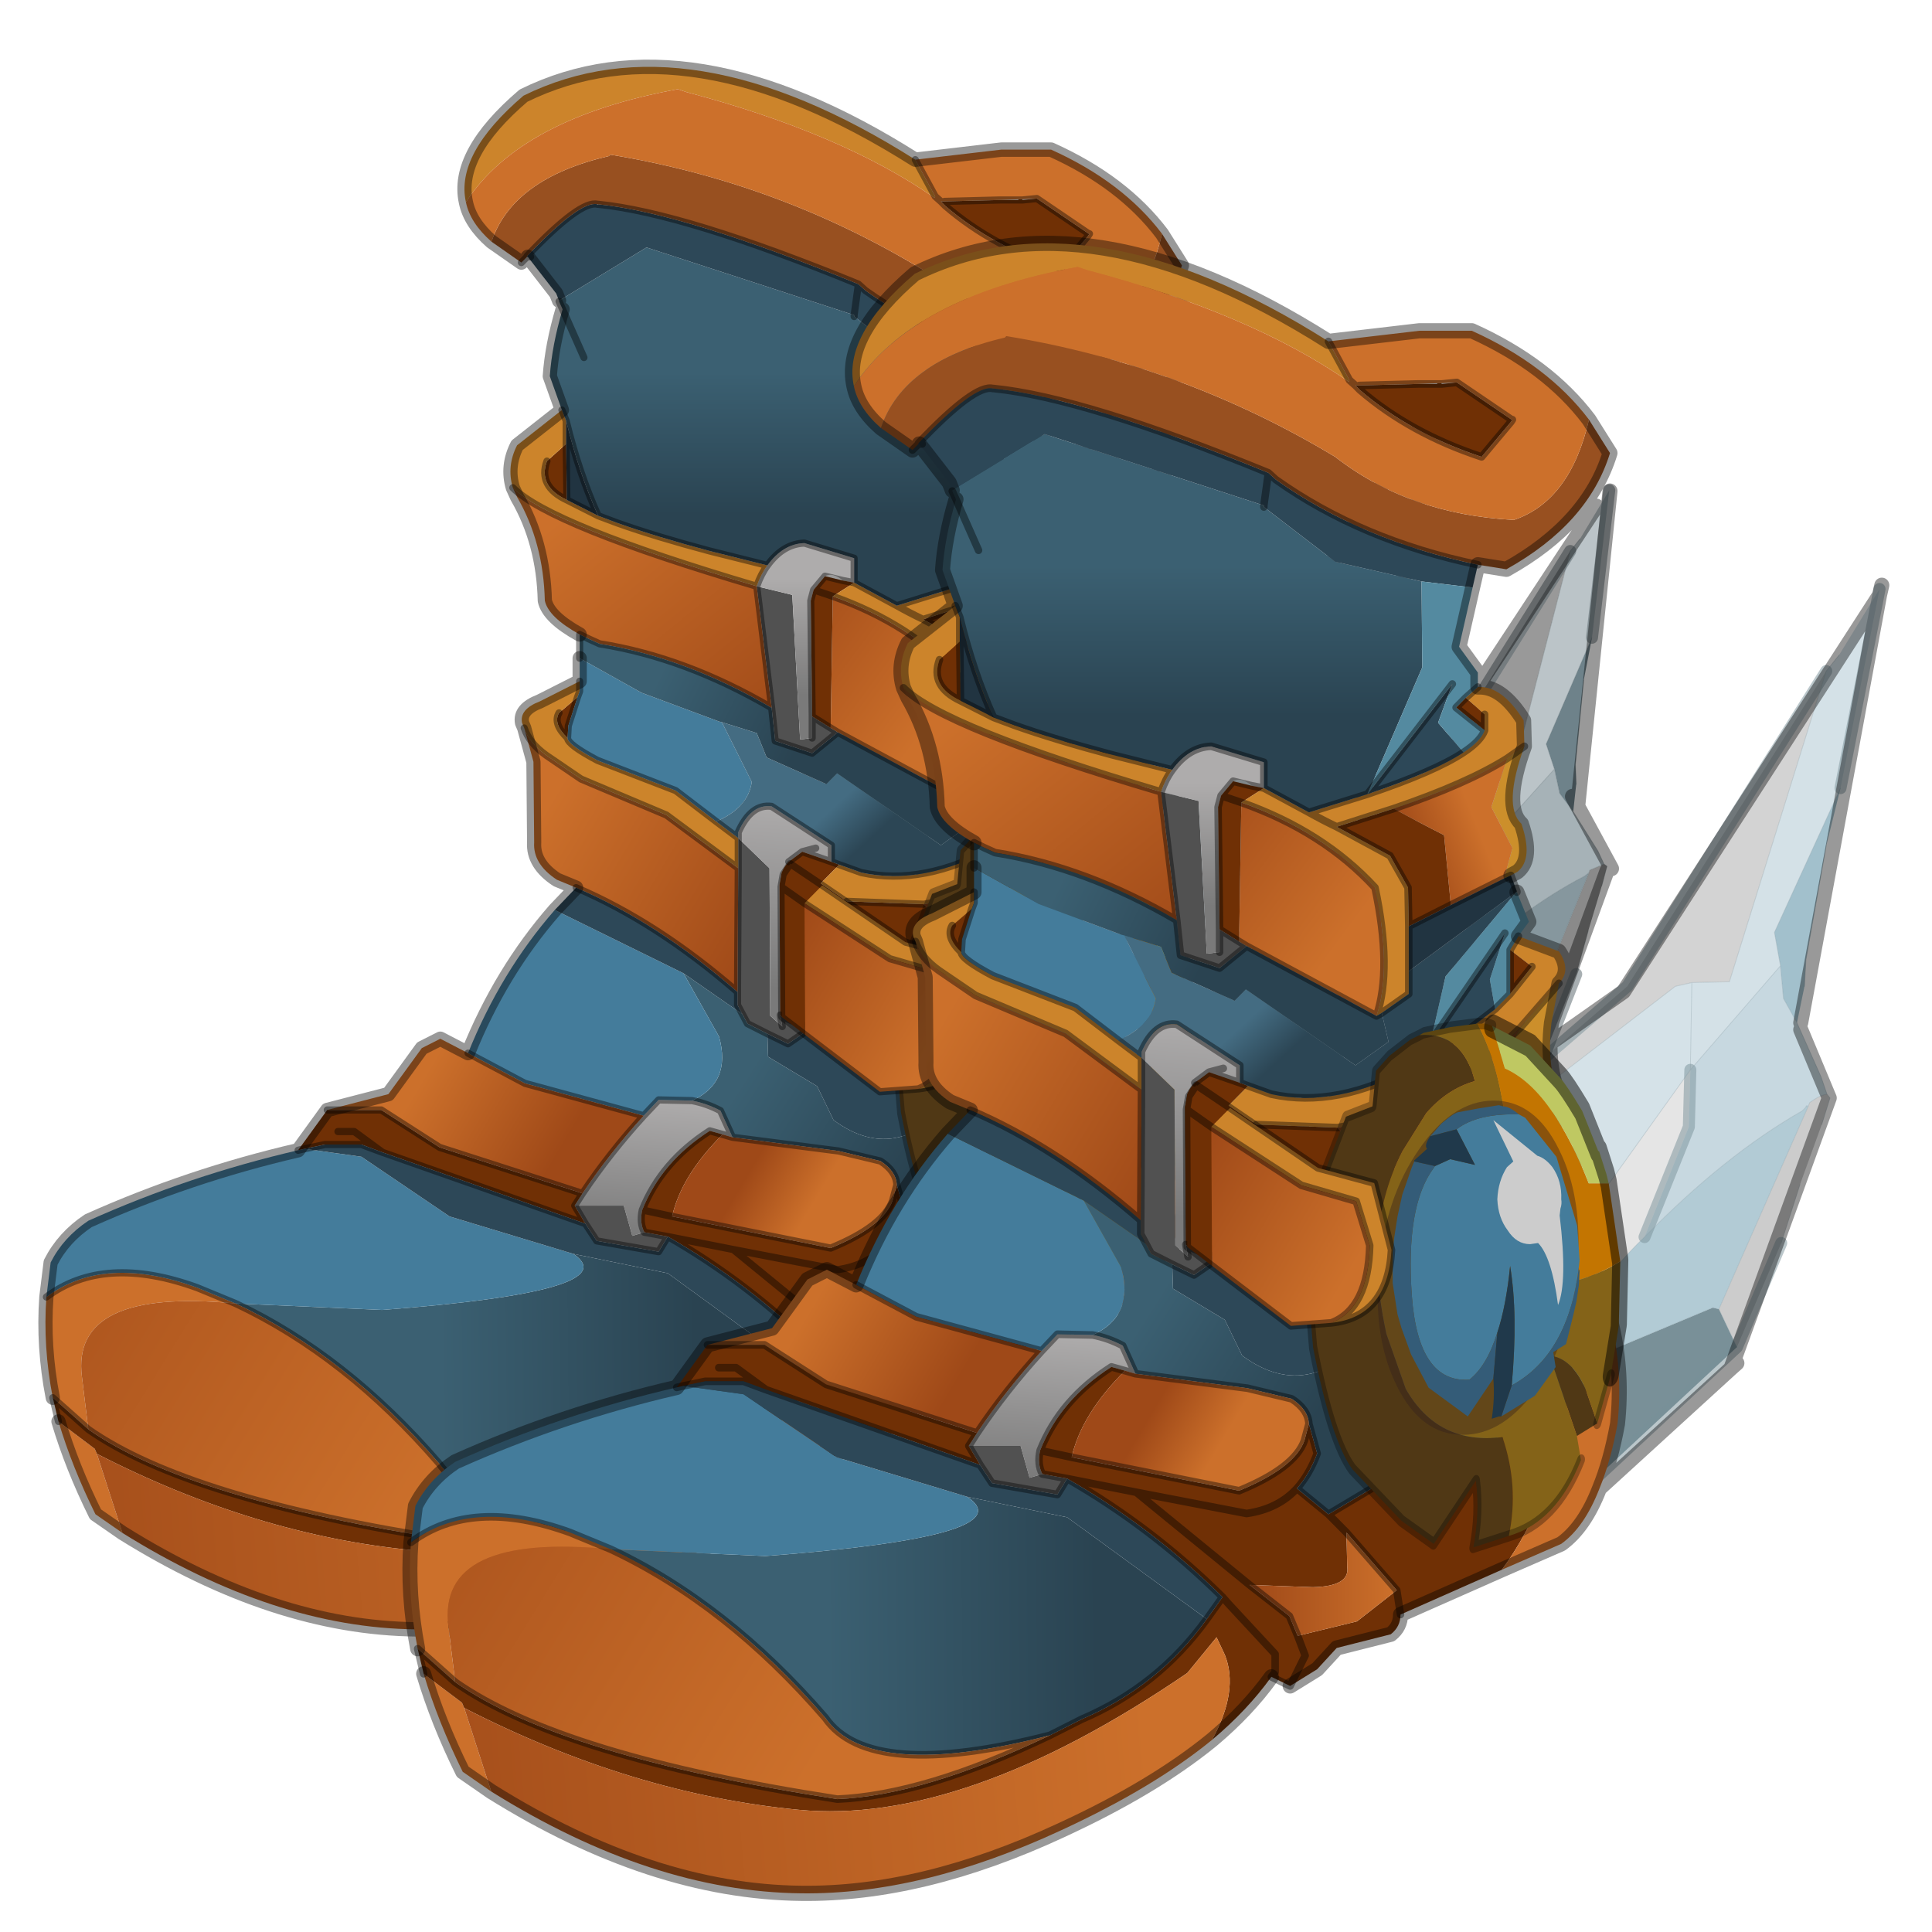 <?xml version="1.0" encoding="UTF-8" standalone="no"?>
<svg xmlns:xlink="http://www.w3.org/1999/xlink" height="440.0px" width="440.0px" xmlns="http://www.w3.org/2000/svg">
  <g transform="matrix(10.0, 0.0, 0.0, 10.0, 0.0, 0.0)">
    <use height="44.0" transform="matrix(1.0, 0.0, 0.0, 1.0, 0.0, 0.0)" width="44.0" xlink:href="#shape0"/>
    <use height="121.2" transform="matrix(-0.342, 0.0, 0.0, 0.346, 43.028, 1.357)" width="123.2" xlink:href="#sprite0"/>
  </g>
  <defs>
    <g id="shape0" transform="matrix(1.0, 0.0, 0.0, 1.0, 0.0, 0.0)">
      <path d="M44.0 44.0 L0.0 44.0 0.0 0.0 44.0 0.0 44.0 44.0" fill="#43adca" fill-opacity="0.0" fill-rule="evenodd" stroke="none"/>
    </g>
    <g id="sprite0" transform="matrix(1.0, 0.0, 0.0, 1.0, 23.9, -24.6)">
      <use height="62.2" transform="matrix(0.947, 0.0, 0.0, 0.947, 5.828, 46.24)" width="42.0" xlink:href="#shape1"/>
      <use height="46.85" transform="matrix(0.947, 0.0, 0.0, 0.947, 22.871, 40.071)" width="32.35" xlink:href="#sprite1"/>
      <use height="109.6" transform="matrix(0.947, 0.0, 0.0, 0.947, 5.592, 24.607)" width="99.0" xlink:href="#shape3"/>
      <use height="23.45" transform="matrix(1.007, 0.0, 0.0, 1.432, 20.234, 73.143)" width="23.8" xlink:href="#sprite2"/>
      <use height="16.4" transform="matrix(0.947, 0.0, 0.0, 0.947, 36.74, 77.294)" width="14.15" xlink:href="#shape6"/>
      <use height="62.2" transform="matrix(1.0, 0.0, 0.0, 1.0, -23.65, 59.05)" width="42.0" xlink:href="#shape1"/>
      <use height="46.85" transform="matrix(1.0, 0.0, 0.0, 1.0, -5.65, 52.55)" width="32.35" xlink:href="#sprite1"/>
      <use height="109.6" transform="matrix(1.0, 0.0, 0.0, 1.0, -23.9, 36.2)" width="99.0" xlink:href="#shape3"/>
      <use height="23.45" transform="matrix(1.064, 0.0, 0.0, 1.512, -8.437, 87.451)" width="23.8" xlink:href="#sprite2"/>
      <use height="16.4" transform="matrix(1.0, 0.0, 0.0, 1.0, 9.0, 91.85)" width="14.15" xlink:href="#shape6"/>
    </g>
    <g id="shape1" transform="matrix(1.0, 0.0, 0.0, 1.0, 59.7, 18.6)">
      <path d="M-49.8 31.7 L-52.75 24.85 -54.0 21.0 -55.45 17.05 -56.0 15.3 -55.8 15.05 Q-55.35 15.1 -54.65 15.6 L-54.55 15.85 -48.6 29.2 -49.8 31.7" fill="#cccccc" fill-rule="evenodd" stroke="none"/>
      <path d="M-46.7 13.45 L-39.1 23.95 -39.9 28.8 Q-41.55 26.45 -43.65 24.45 L-46.6 17.2 -46.7 13.45" fill="#cccccc" fill-opacity="0.502" fill-rule="evenodd" stroke="none"/>
      <path d="M-32.8 28.7 L-32.8 23.4 -35.5 15.7 -35.35 15.6 -31.3 18.9 -28.65 24.05 -31.7 24.2 -32.8 28.7" fill="#b6bec3" fill-rule="evenodd" stroke="none"/>
      <path d="M-55.75 -1.3 L-56.7 -5.1 -52.3 4.4 -52.7 6.6 -52.9 8.75 -53.8 10.35 -54.3 7.95 -54.4 6.2 -55.75 -1.3 M-35.05 14.3 L-29.2 19.3 Q-29.15 19.2 -26.8 24.95 L-25.65 27.9 -25.7 28.0 -29.85 31.05 -31.95 35.25 -38.7 41.35 -39.0 41.6 -39.1 41.35 -38.7 41.35 -39.2 41.25 -41.75 35.9 Q-39.75 38.85 -37.1 37.35 L-35.05 34.85 Q-33.6 31.85 -32.8 28.7 L-31.7 24.2 -28.65 24.05 -31.3 18.9 -35.35 15.6 -35.05 14.3" fill="#a2c0cc" fill-rule="evenodd" stroke="none"/>
      <path d="M-36.9 33.05 L-35.05 34.85 -37.1 37.35 Q-39.75 38.85 -41.75 35.9 L-39.2 41.25 -39.4 41.25 -49.8 31.7 -48.6 29.2 -48.2 29.1 -37.2 33.65 -36.9 33.05" fill="#799098" fill-rule="evenodd" stroke="none"/>
      <path d="M-35.5 15.7 L-32.8 23.4 -32.8 28.7 Q-33.6 31.85 -35.05 34.85 L-36.9 33.05 -39.9 28.8 -39.1 23.95 -46.7 13.45 -46.8 7.7 -45.7 7.95 -35.5 15.7" fill="#a3c0cc" fill-opacity="0.451" fill-rule="evenodd" stroke="none"/>
      <path d="M-56.7 -5.1 L-59.3 -18.2 -56.6 -13.85 -55.75 -12.8 -49.3 7.65 -46.8 7.7 -46.7 13.45 -52.7 6.6 -52.3 4.4 -56.7 -5.1" fill="#a3c0cc" fill-opacity="0.471" fill-rule="evenodd" stroke="none"/>
      <path d="M-55.8 15.05 L-55.4 13.9 -53.8 10.35 -52.9 8.75 -52.7 6.6 -46.7 13.45 -46.6 17.2 -43.65 24.45 Q-49.0 19.05 -54.15 16.15 L-54.4 15.9 Q-54.4 15.75 -54.55 15.85 L-54.65 15.6 Q-55.35 15.1 -55.8 15.05" fill="#a3c0cc" fill-opacity="0.612" fill-rule="evenodd" stroke="none"/>
      <path d="M-55.75 -12.8 L-42.5 7.95 -35.05 14.3 -35.35 15.6 -35.5 15.7 -45.7 7.95 -46.8 7.7 -49.3 7.65 -55.75 -12.8" fill="#cccccc" fill-opacity="0.871" fill-rule="evenodd" stroke="none"/>
      <path d="M-39.9 28.8 L-36.9 33.05 -37.2 33.65 -48.2 29.1 -48.6 29.2 -54.55 15.85 Q-54.4 15.75 -54.4 15.9 L-54.15 16.15 Q-49.0 19.05 -43.65 24.45 -41.55 26.45 -39.9 28.8" fill="#a3c0cc" fill-opacity="0.831" fill-rule="evenodd" stroke="none"/>
      <path d="M-26.8 24.95 L-17.7 29.5 Q-26.05 27.35 -30.6 35.95 L-29.75 43.6 -32.85 39.0 -38.7 41.35 -31.95 35.25 -29.85 31.05 -25.7 28.0 -25.65 27.9 -26.8 24.95" fill="#000000" fill-opacity="0.2" fill-rule="evenodd" stroke="none"/>
      <path d="M-56.6 -13.85 L-55.75 -12.8 M-39.4 41.25 L-40.6 41.1 M-35.5 15.7 L-32.8 23.4 -32.8 28.7 -31.7 24.2 -28.65 24.05 -31.3 18.9 -35.35 15.6 -35.5 15.7 -45.7 7.95 -46.8 7.7 -46.7 13.45 -39.1 23.95 -39.9 28.8 -36.9 33.05 -35.05 34.85 Q-33.6 31.85 -32.8 28.7 M-35.05 14.3 L-35.35 15.6 M-48.6 29.2 L-48.2 29.1 -37.2 33.65 -36.9 33.05 M-39.2 41.25 L-39.4 41.25 M-52.75 24.85 L-54.0 21.0 M-55.45 17.05 L-56.0 15.3 -55.8 15.05 -55.4 13.9 -53.8 10.35 M-54.3 7.95 L-54.4 6.2 -55.75 -1.3 M-39.1 41.35 L-39.0 41.6 M-38.7 41.35 L-39.2 41.25 -39.1 41.35 M-35.05 34.85 L-37.1 37.35 Q-39.75 38.85 -41.75 35.9 L-39.2 41.25 M-46.8 7.7 L-49.3 7.65 -55.75 -12.8 M-52.7 6.6 L-52.9 8.75 -53.8 10.35 M-56.7 -5.1 L-52.3 4.4 -52.7 6.6 -46.7 13.45 M-43.65 24.45 Q-41.55 26.45 -39.9 28.8 M-55.8 15.05 Q-55.35 15.1 -54.65 15.6 L-54.55 15.85 Q-54.4 15.75 -54.4 15.9 L-54.15 16.15 Q-49.0 19.05 -43.65 24.45 M-48.6 29.2 L-49.8 31.7 M-54.55 15.85 L-48.6 29.2" fill="none" stroke="#799098" stroke-linecap="round" stroke-linejoin="round" stroke-opacity="0.302" stroke-width="0.05"/>
      <path d="M-56.7 -5.1 L-59.3 -18.2 M-55.75 -12.8 L-42.5 7.95 -35.05 14.3 M-39.0 41.6 L-39.4 41.25 -49.8 31.7 -52.75 24.85 M-46.7 13.45 L-46.6 17.2 -43.65 24.45" fill="none" stroke="#798f98" stroke-linecap="round" stroke-linejoin="round" stroke-opacity="0.502" stroke-width="0.8"/>
    </g>
    <g id="sprite1" transform="matrix(1.0, 0.0, 0.0, 1.0, 0.4, 0.4)">
      <use height="46.85" transform="matrix(1.0, 0.0, 0.0, 1.0, -0.4, -0.4)" width="32.35" xlink:href="#shape2"/>
    </g>
    <g id="shape2" transform="matrix(1.0, 0.0, 0.0, 1.0, 0.4, 0.4)">
      <path d="M4.2 36.9 L2.2 31.85 1.4 29.0 0.5 26.05 0.15 24.75 0.35 24.6 1.3 25.0 1.35 25.15 5.4 35.05 4.2 36.9" fill="#8a8a8a" fill-rule="evenodd" stroke="none"/>
      <path d="M10.05 31.55 L8.1 26.2 8.25 23.4 13.95 31.2 12.9 34.75 10.05 31.55" fill="#8a8a8a" fill-opacity="0.502" fill-rule="evenodd" stroke="none"/>
      <path d="M19.0 34.7 L19.45 30.75 17.7 25.05 17.85 25.0 21.05 27.45 22.95 31.25 20.25 31.35 19.0 34.7" fill="#7b8184" fill-rule="evenodd" stroke="none"/>
      <path d="M18.25 24.05 L22.85 27.75 24.45 31.9 25.2 34.1 25.15 34.15 21.35 36.4 19.2 39.5 12.95 44.05 12.65 44.2 12.6 44.05 12.95 44.05 12.55 44.0 10.75 40.0 Q12.25 42.2 14.6 41.05 L16.6 39.2 Q18.05 37.0 19.0 34.7 L20.25 31.35 22.95 31.25 21.05 27.45 17.85 25.0 18.25 24.05 M2.4 21.15 L2.2 19.35 2.25 18.05 1.7 12.5 1.15 9.7 4.2 16.7 3.65 18.35 3.3 19.95 2.4 21.15" fill="#6e828a" fill-rule="evenodd" stroke="none"/>
      <path d="M12.35 44.0 L4.2 36.9 5.4 35.05 5.75 35.0 14.85 38.3 15.15 37.9 16.6 39.2 14.6 41.05 Q12.25 42.2 10.75 40.0 L12.55 44.0 12.35 44.0 M12.6 44.05 L12.65 44.2 12.5 44.05 12.6 44.05" fill="#526167" fill-rule="evenodd" stroke="none"/>
      <path d="M8.25 23.4 L8.65 19.15 9.55 19.35 17.7 25.05 19.45 30.75 19.0 34.7 Q18.05 37.0 16.6 39.2 L15.15 37.9 12.9 34.75 13.95 31.2 8.25 23.4" fill="#6e828a" fill-opacity="0.451" fill-rule="evenodd" stroke="none"/>
      <path d="M0.0 0.0 L1.95 3.2 2.6 4.0 6.55 19.1 8.65 19.15 8.25 23.4 3.65 18.35 4.2 16.7 1.15 9.7 0.0 0.0" fill="#6e828a" fill-opacity="0.471" fill-rule="evenodd" stroke="none"/>
      <path d="M0.35 24.6 L0.75 23.75 2.4 21.15 3.3 19.95 3.65 18.35 8.25 23.4 8.1 26.2 10.05 31.55 Q5.85 27.55 1.65 25.4 L1.45 25.25 1.35 25.15 1.3 25.0 0.35 24.6" fill="#6e828a" fill-opacity="0.612" fill-rule="evenodd" stroke="none"/>
      <path d="M2.6 4.0 L12.3 19.35 18.25 24.05 17.85 25.0 17.7 25.05 9.55 19.35 8.65 19.15 6.55 19.1 2.6 4.0" fill="#8a8a8a" fill-opacity="0.871" fill-rule="evenodd" stroke="none"/>
      <path d="M1.35 25.15 L1.45 25.25 1.65 25.4 Q5.85 27.55 10.05 31.55 L12.9 34.75 15.15 37.9 14.85 38.3 5.75 35.0 5.4 35.05 1.35 25.15" fill="#6e828a" fill-opacity="0.831" fill-rule="evenodd" stroke="none"/>
      <path d="M24.45 31.9 L31.95 35.3 Q24.9 33.7 20.35 40.05 L20.45 45.7 18.15 42.3 12.95 44.05 12.0 46.45 10.45 43.8 10.5 43.75 11.4 43.85 11.65 43.9 12.65 44.2 12.95 44.05 19.2 39.5 21.35 36.4 25.15 34.15 25.2 34.1 24.45 31.9" fill="#000000" fill-opacity="0.2" fill-rule="evenodd" stroke="none"/>
      <path d="M1.95 3.2 L2.6 4.0 M12.65 44.2 L12.95 44.05 M8.65 43.1 L8.75 43.1 9.5 43.25 10.35 43.55 10.85 43.7 11.15 43.8 12.35 44.0 11.4 43.85 11.15 43.8 10.4 43.7 10.15 43.6 M2.2 31.85 L1.4 29.0 M0.5 26.05 L0.15 24.75 0.35 24.6 0.75 23.75 2.4 21.15 M2.2 19.35 L2.25 18.05 1.7 12.5 M1.15 9.7 L4.2 16.7 3.65 18.35 8.25 23.4 8.65 19.15 6.55 19.1 2.6 4.0 M3.65 18.35 L3.3 19.95 2.4 21.15 M0.35 24.6 L1.3 25.0 1.35 25.15 1.45 25.25 1.65 25.4 Q5.85 27.55 10.05 31.55 M8.25 23.4 L13.95 31.2 12.9 34.75 15.15 37.9 16.6 39.2 Q18.05 37.0 19.0 34.7 L19.45 30.75 17.7 25.05 9.55 19.35 8.65 19.15 M17.85 25.0 L17.7 25.05 M18.25 24.05 L17.85 25.0 21.05 27.45 22.95 31.25 20.25 31.35 19.0 34.7 M12.9 34.75 L10.05 31.55 M16.6 39.2 L14.6 41.05 Q12.25 42.2 10.75 40.0 L12.55 44.0 12.95 44.05 M12.6 44.05 L12.65 44.2 M11.65 43.9 L11.4 43.85 10.5 43.75 M5.4 35.05 L5.75 35.0 14.85 38.3 15.15 37.9 M5.4 35.05 L4.2 36.9 M12.6 44.05 L12.55 44.0 12.35 44.0 M10.7 43.7 L10.35 43.55 M1.35 25.15 L5.4 35.05" fill="none" stroke="#526167" stroke-linecap="round" stroke-linejoin="round" stroke-opacity="0.302" stroke-width="0.05"/>
      <path d="M2.6 4.0 L12.3 19.35 18.25 24.05 M10.5 43.75 L10.4 43.7 10.15 43.6 8.65 43.1 M12.35 44.0 L4.2 36.9 2.2 31.85 M1.15 9.7 L0.0 0.0 M10.05 31.55 L8.1 26.2 8.25 23.4 M12.65 44.2 L11.65 43.9 M12.5 44.05 L12.35 44.0 M12.65 44.2 L12.5 44.05 M10.85 43.7 L10.7 43.7 M10.35 43.55 L10.15 43.5 9.7 43.4 8.65 43.1" fill="none" stroke="#526167" stroke-linecap="round" stroke-linejoin="round" stroke-opacity="0.502" stroke-width="0.8"/>
    </g>
    <g id="shape3" transform="matrix(1.0, 0.0, 0.0, 1.0, 59.95, 41.45)">
      <path d="M-35.15 1.7 L-35.1 1.75 -35.15 1.75 -35.15 1.7" fill="#c8c3a4" fill-rule="evenodd" stroke="none"/>
      <path d="M0.8 37.35 L1.35 38.2 -2.1 38.2 -2.7 40.3 -3.55 40.05 Q-3.2 39.4 -3.4 38.5 -4.75 35.15 -8.15 33.0 L-9.05 33.25 -9.75 33.45 -8.9 31.6 Q-7.95 31.1 -6.9 30.9 L-4.55 30.85 -3.5 31.95 Q-1.1 34.55 0.8 37.35" fill="url(#gradient0)" fill-rule="evenodd" stroke="none"/>
      <path d="M-10.15 12.65 L-10.15 14.75 -10.1 23.35 -10.1 24.25 -10.45 24.9 -10.8 25.55 -12.2 26.25 -13.65 26.95 -14.75 26.2 -13.2 25.05 -13.1 24.95 -13.25 25.75 -12.4 25.0 -12.35 14.75 -10.15 12.65 M1.35 38.2 L0.6 39.45 -0.2 40.65 -4.55 41.4 -5.2 40.35 -3.55 40.05 -2.7 40.3 -2.1 38.2 1.35 38.2 M-15.35 4.2 L-15.35 5.7 -14.5 5.8 -13.95 -4.25 -11.45 -4.85 -12.5 3.6 -12.75 5.9 -15.35 6.75 -17.15 5.3 -16.65 5.0 -15.35 4.2" fill="#515151" fill-rule="evenodd" stroke="none"/>
      <path d="M-12.2 -6.3 Q-11.75 -5.7 -11.45 -4.85 L-13.95 -4.25 -14.5 5.8 -15.35 5.7 -15.35 4.2 -15.25 -3.85 -15.45 -4.6 -16.25 -5.55 Q-16.8 -5.85 -17.5 -5.25 L-18.3 -5.1 -18.3 -6.8 -14.8 -7.85 Q-13.3 -7.8 -12.2 -6.3" fill="url(#gradient1)" fill-rule="evenodd" stroke="none"/>
      <path d="M-16.7 14.3 L-16.7 13.15 -12.5 10.45 Q-11.05 10.25 -10.15 12.25 L-10.15 12.65 -12.35 14.75 -12.4 25.0 -13.25 25.75 -13.1 24.95 -13.05 15.9 -13.2 15.05 Q-13.4 14.6 -13.7 14.3 L-14.65 13.6 -16.7 14.3 M-15.6 13.35 L-14.65 13.6 -15.6 13.35" fill="url(#gradient2)" fill-rule="evenodd" stroke="none"/>
      <path d="M38.5 44.55 Q38.75 48.0 38.05 51.55 L35.55 53.75 36.0 50.1 Q36.8 43.9 25.2 45.0 L27.9 43.9 Q34.45 41.55 38.5 44.55 M37.65 53.2 Q36.7 56.35 35.05 59.65 L33.15 60.95 34.95 55.45 35.1 55.1 37.65 53.2" fill="#cc702b" fill-rule="evenodd" stroke="none"/>
      <path d="M4.9 5.0 L4.25 7.35 4.2 12.95 Q4.3 14.45 2.6 15.55 L1.25 16.1 Q-4.45 18.5 -10.1 23.35 L-10.15 14.75 -5.1 11.05 0.9 8.55 3.35 6.9 Q4.55 6.05 4.9 5.0" fill="url(#gradient3)" fill-rule="evenodd" stroke="none"/>
      <path d="M5.7 -11.7 L5.4 -11.05 Q3.55 -7.9 3.45 -3.85 3.2 -2.7 1.0 -1.5 0.4 -1.2 -0.4 -0.85 -6.45 0.1 -12.5 3.6 L-11.45 -4.85 Q3.1 -9.1 5.7 -11.7" fill="url(#gradient4)" fill-rule="evenodd" stroke="none"/>
      <path d="M-25.8 9.9 Q-26.85 6.8 -25.7 1.45 -22.25 -2.25 -16.8 -4.15 L-16.65 5.0 -17.15 5.3 -25.8 9.9" fill="url(#gradient5)" fill-rule="evenodd" stroke="none"/>
      <path d="M-35.4 10.65 Q-32.45 13.5 -29.0 15.35 -25.9 16.8 -23.2 17.25 L-25.15 19.4 -27.3 20.1 -28.25 24.4 -33.25 21.1 -35.0 17.3 -33.85 15.85 Q-33.3 14.15 -35.4 10.65" fill="url(#gradient6)" fill-rule="evenodd" stroke="none"/>
      <path d="M-24.4 -31.6 L-24.7 -31.3 Q-28.05 -28.45 -32.8 -26.9 L-34.75 -29.2 -34.85 -29.35 -34.8 -29.35 -31.15 -31.8 -30.15 -31.7 -30.1 -31.75 -29.85 -31.75 -29.85 -31.7 -28.6 -31.7 -24.65 -31.6 -24.4 -31.6 M18.75 31.55 L20.8 34.35 20.35 34.25 18.9 33.95 16.35 33.95 14.85 34.5 0.6 39.45 1.35 38.2 0.8 37.35 10.85 34.15 14.95 31.55 18.75 31.55 M38.05 51.55 L37.65 53.2 35.1 55.1 34.95 55.45 Q23.8 61.1 12.7 62.15 1.7 63.2 -13.2 53.15 L-15.15 50.8 -15.7 51.95 Q-16.65 54.3 -14.85 57.55 -17.2 55.6 -18.8 53.4 L-20.05 54.0 -21.85 52.9 -23.15 51.5 -26.75 50.6 Q-27.4 50.1 -27.4 49.3 L-34.15 46.35 Q-37.55 41.75 -38.45 35.35 L-37.4 35.85 Q-32.95 38.45 -26.5 40.4 L-22.6 42.7 -20.5 41.0 Q-21.35 40.05 -21.85 38.7 L-21.3 36.75 -21.0 37.85 Q-20.35 39.65 -16.65 41.15 L-5.5 38.95 Q-6.15 36.1 -9.05 33.25 L-8.15 33.0 Q-4.75 35.15 -3.4 38.5 -3.2 39.4 -3.55 40.05 L-5.2 40.35 Q-10.85 43.55 -15.55 48.15 L-15.95 48.6 -19.05 51.9 -19.05 53.1 -18.8 53.4 -19.05 53.1 -19.05 51.9 -15.95 48.6 -15.55 48.15 -14.5 49.6 Q-11.25 54.05 -6.15 56.2 L-4.05 57.25 Q4.3 61.2 10.1 61.45 28.5 58.65 35.55 53.75 L38.05 51.55 M1.95 -14.75 L3.3 -13.55 Q3.95 -11.8 1.9 -10.85 L1.95 -14.75 M1.85 5.7 L1.8 4.85 1.15 2.85 2.45 3.95 Q2.9 4.7 1.85 5.7 M18.0 33.05 L16.85 33.05 14.85 34.5 16.85 33.05 18.0 33.05 M-34.75 -29.2 L-34.8 -29.35 -34.75 -29.2 M-30.15 -31.7 L-29.85 -31.7 -30.15 -31.7 M-31.75 -11.05 L-31.1 -10.4 -33.0 -8.9 -33.0 -9.95 -31.75 -11.05 M-30.75 2.6 L-30.3 -2.0 Q-28.6 -2.85 -26.95 -3.75 L-23.15 -2.55 -26.7 -0.65 -27.9 1.45 -27.95 4.0 -30.75 2.6 M-16.8 -4.15 L-18.3 -5.1 -17.5 -5.25 -16.25 -5.55 -15.45 -4.6 -15.25 -3.85 -15.35 4.2 -16.65 5.0 -16.8 -4.15 -15.45 -4.6 -16.8 -4.15 M-16.7 14.3 L-14.65 13.6 -13.7 14.3 Q-13.4 14.6 -13.2 15.05 L-13.05 15.9 -13.1 24.95 -13.2 25.05 Q-19.75 27.95 -26.65 25.05 L-26.7 25.15 -28.25 24.4 -27.3 20.1 -25.15 19.4 -23.2 17.25 -17.8 17.05 -15.95 15.8 -17.25 14.5 -16.7 14.3 M-34.7 8.45 L-36.15 6.65 -34.7 5.55 -34.7 8.45 M-17.35 47.35 L-21.55 47.5 Q-24.05 47.45 -23.85 46.15 L-23.8 43.9 -27.15 47.7 -24.5 49.75 -20.55 50.7 -20.0 49.4 -17.35 47.35 -9.8 41.25 -17.15 42.65 Q-19.25 42.35 -20.5 41.0 -19.25 42.35 -17.15 42.65 L-9.8 41.25 -17.35 47.35 M-27.15 47.7 L-27.4 49.3 -27.15 47.7 M-22.6 42.7 L-23.8 43.9 -22.6 42.7 M-3.4 38.5 L-5.5 38.95 -3.4 38.5 M-9.8 41.25 L-5.2 40.35 -9.8 41.25 M-20.55 50.7 L-21.05 52.0 -20.05 54.0 -21.05 52.0 -20.55 50.7" fill="#703005" fill-rule="evenodd" stroke="none"/>
      <path d="M-34.5 -7.05 L-33.45 -3.85 -34.85 -1.15 -34.3 0.85 -34.75 0.65 -35.2 0.4 Q-36.25 -0.45 -35.45 -2.75 -34.2 -3.9 -35.65 -7.85 L-34.5 -7.05 M-37.95 7.75 L-35.4 10.65 Q-33.3 14.15 -33.85 15.85 L-35.0 17.3 -33.25 21.1 -36.8 17.75 Q-36.95 17.65 -37.05 17.6 -38.45 16.4 -38.05 15.25 -37.1 13.35 -37.45 10.35 L-37.95 7.75" fill="#cc8f2b" fill-rule="evenodd" stroke="none"/>
      <path d="M-34.3 0.85 L-34.85 -1.15 -33.45 -3.85 -34.5 -7.05 Q-31.85 -5.4 -26.95 -3.75 -28.6 -2.85 -30.3 -2.0 L-30.75 2.6 -34.3 0.85" fill="url(#gradient7)" fill-rule="evenodd" stroke="none"/>
      <path d="M-22.6 -34.5 Q-6.55 -44.55 4.95 -38.95 9.75 -34.9 9.0 -31.55 5.15 -37.4 -5.9 -39.4 L-6.5 -39.2 Q-17.4 -36.35 -23.95 -31.85 L-24.0 -31.95 -22.6 -34.5 M2.25 -17.1 L5.4 -14.65 Q6.15 -13.2 5.7 -11.7 3.1 -9.1 -11.45 -4.85 -11.75 -5.7 -12.2 -6.3 L-8.15 -7.3 Q-4.35 -8.3 -1.65 -9.25 L-0.3 -9.75 1.9 -10.85 Q3.95 -11.8 3.3 -13.55 L1.95 -14.75 1.95 -16.35 2.25 -17.1 M1.0 1.75 L3.8 3.15 Q5.25 3.7 5.05 4.65 L4.9 5.0 Q4.55 6.05 3.35 6.9 L0.9 8.55 -5.1 11.05 -10.15 14.75 -10.15 12.65 -8.6 11.5 -5.75 9.35 -0.25 7.25 Q1.85 6.15 1.85 5.7 2.9 4.7 2.45 3.95 L1.15 2.85 1.0 2.45 1.0 1.75 M-32.55 -11.75 L-31.75 -11.05 -33.0 -9.95 -33.0 -8.9 Q-32.75 -8.2 -31.6 -7.45 -29.7 -6.2 -25.2 -4.7 L-21.3 -3.5 Q-22.2 -3.0 -23.15 -2.55 -22.2 -3.0 -21.3 -3.5 L-18.3 -5.1 -16.8 -4.15 Q-22.25 -2.25 -25.7 1.45 -26.85 6.8 -25.8 9.9 L-26.15 9.7 -27.95 8.45 -27.95 6.95 -27.95 4.0 -27.9 1.45 -26.7 -0.65 -23.15 -2.55 -26.95 -3.75 Q-31.85 -5.4 -34.5 -7.05 L-35.65 -7.85 -35.6 -9.55 Q-34.15 -11.85 -32.55 -11.75 M-28.2 13.25 Q-23.2 16.0 -18.8 15.05 L-17.25 14.5 -15.95 15.8 -17.8 17.05 -23.2 17.25 Q-25.9 16.8 -29.0 15.35 -32.45 13.5 -35.4 10.65 L-37.95 7.75 Q-38.8 6.9 -37.95 5.65 L-35.25 4.65 -34.7 5.55 -36.15 6.65 -34.7 8.45 -33.7 9.45 -31.85 10.85 -28.2 13.25" fill="#cc842b" fill-rule="evenodd" stroke="none"/>
      <path d="M-18.3 -23.7 L-3.7 -28.4 2.45 -24.7 2.45 -24.65 2.2 -24.1 Q2.95 -21.6 3.1 -19.45 L2.25 -17.1 1.95 -16.35 Q1.05 -12.7 -0.3 -9.75 L-1.65 -9.25 Q-4.35 -8.3 -8.15 -7.3 L-12.2 -6.3 Q-13.3 -7.8 -14.8 -7.85 L-18.3 -6.8 -18.3 -5.1 -21.3 -3.5 -25.2 -4.7 -28.85 -13.05 -28.8 -18.7 -23.05 -20.0 -18.3 -23.6 -18.3 -23.7 M2.2 -24.1 L0.7 -20.75 2.2 -24.1" fill="url(#gradient8)" fill-rule="evenodd" stroke="none"/>
      <path d="M-38.45 35.35 Q-39.85 30.1 -37.25 24.4 L-38.0 20.9 Q-35.15 26.15 -31.15 29.5 -34.65 24.85 -36.7 19.7 -33.35 23.85 -28.3 25.65 L-28.35 26.85 -25.9 30.05 -25.9 30.1 Q-21.55 35.7 -16.85 32.25 L-15.7 29.9 -12.25 27.85 -12.2 26.25 -10.8 25.55 -10.45 24.9 -6.3 22.05 -8.8 26.45 Q-9.7 29.65 -6.9 30.9 -7.95 31.1 -8.9 31.6 L-9.75 33.45 -17.2 34.4 -20.15 35.1 Q-21.25 35.8 -21.3 36.75 L-21.85 38.7 Q-21.35 40.05 -20.5 41.0 L-22.6 42.7 -26.5 40.4 Q-32.95 38.45 -37.4 35.85 L-38.45 35.35 M-30.2 30.2 L-31.15 29.5 -30.2 30.2" fill="url(#gradient9)" fill-rule="evenodd" stroke="none"/>
      <path d="M1.45 41.55 Q-2.45 44.15 14.9 45.45 L25.2 45.0 Q17.45 48.6 10.9 56.1 7.95 60.3 -4.05 57.25 L-6.15 56.2 Q-11.25 54.05 -14.5 49.6 L-5.2 42.9 1.45 41.55" fill="url(#gradient10)" fill-rule="evenodd" stroke="none"/>
      <path d="M1.0 0.15 L1.0 1.75 1.0 2.45 1.15 2.85 1.8 4.85 1.85 5.7 Q1.85 6.15 -0.25 7.25 L-5.75 9.35 -8.6 11.5 Q-10.85 10.55 -11.1 8.75 L-9.0 4.6 -8.8 4.55 -3.35 2.55 1.0 0.15 M2.75 17.65 Q6.55 21.95 8.85 27.6 L4.85 29.7 -3.5 31.95 -4.55 30.85 -6.9 30.9 Q-9.7 29.65 -8.8 26.45 L-6.3 22.05 2.75 17.65 M20.8 34.35 Q28.45 36.1 35.55 39.25 37.3 40.4 38.2 42.15 L38.5 44.55 Q34.45 41.55 27.9 43.9 L25.2 45.0 14.9 45.45 Q-2.45 44.15 1.45 41.55 L10.15 38.95 16.35 34.8 20.35 34.25 20.8 34.35" fill="#447c9b" fill-rule="evenodd" stroke="none"/>
      <path d="M-4.05 57.25 Q7.95 60.3 10.9 56.1 17.45 48.6 25.2 45.0 36.8 43.9 36.0 50.1 L35.55 53.75 Q28.5 58.65 10.1 61.45 4.3 61.2 -4.05 57.25" fill="url(#gradient11)" fill-rule="evenodd" stroke="none"/>
      <path d="M33.15 60.95 Q22.45 67.55 12.5 67.65 4.45 67.75 -4.8 63.5 -10.95 60.7 -14.85 57.55 -16.65 54.3 -15.7 51.95 L-15.15 50.8 -13.2 53.15 Q1.7 63.2 12.7 62.15 23.8 61.1 34.95 55.45 L33.15 60.95 M-34.15 46.35 L-38.1 44.65 Q-39.65 43.55 -40.65 41.0 -41.4 39.2 -41.85 36.75 -42.2 33.45 -41.5 30.4 -41.25 33.75 -38.45 35.35 -37.55 41.75 -34.15 46.35" fill="url(#gradient12)" fill-rule="evenodd" stroke="none"/>
      <path d="M-21.3 36.75 Q-21.25 35.8 -20.15 35.1 L-17.2 34.4 -9.75 33.45 -9.05 33.25 Q-6.15 36.1 -5.5 38.95 L-16.65 41.15 Q-20.35 39.65 -21.0 37.85 L-21.3 36.75" fill="url(#gradient13)" fill-rule="evenodd" stroke="none"/>
      <path d="M8.85 27.6 L10.8 26.6 12.1 27.25 14.45 30.45 18.75 31.55 14.95 31.55 10.85 34.15 0.8 37.35 Q-1.1 34.55 -3.5 31.95 L4.85 29.7 8.85 27.6" fill="url(#gradient14)" fill-rule="evenodd" stroke="none"/>
      <path d="M-23.8 43.9 L-23.85 46.15 Q-24.05 47.45 -21.55 47.5 L-17.35 47.35 -20.0 49.4 -20.55 50.7 -24.5 49.75 -27.15 47.7 -23.8 43.9" fill="url(#gradient15)" fill-rule="evenodd" stroke="none"/>
      <path d="M-8.6 11.5 L-10.15 12.65 -10.15 12.25 Q-11.05 10.25 -12.5 10.45 L-16.7 13.15 -16.7 14.3 -17.25 14.5 -18.8 15.05 Q-23.2 16.0 -28.2 13.25 L-29.4 11.6 -30.4 7.3 -35.1 1.75 -27.95 6.95 -27.95 8.45 -26.15 9.7 -26.6 11.6 -24.4 13.15 -17.1 8.15 -16.35 8.9 -12.15 7.05 -11.45 5.35 -9.0 4.6 -11.1 8.75 Q-10.85 10.55 -8.6 11.5" fill="url(#gradient16)" fill-rule="evenodd" stroke="none"/>
      <path d="M1.0 -1.5 L1.0 0.15 -3.35 2.55 -8.8 4.55 -9.0 4.6 -11.45 5.35 -12.15 7.05 -16.35 8.9 -17.1 8.15 -24.4 13.15 -26.6 11.6 -26.15 9.7 -25.8 9.9 -17.15 5.3 -15.35 6.75 -12.75 5.9 -12.5 3.6 Q-6.45 0.1 -0.4 -0.85 0.4 -1.2 1.0 -1.5" fill="url(#gradient17)" fill-rule="evenodd" stroke="none"/>
      <path d="M4.7 -27.8 L4.45 -27.75 4.65 -27.75 4.45 -27.75 4.7 -27.8 4.7 -27.75 4.65 -27.75 4.7 -27.75 4.65 -27.75 2.65 -25.2 2.45 -24.7 -3.7 -28.4 -18.3 -23.7 -18.6 -25.85 -18.3 -23.7 -18.3 -23.6 -23.05 -20.0 -28.8 -18.7 -32.2 -18.3 -32.55 -19.8 Q-24.8 -21.4 -19.1 -25.4 L-18.6 -25.85 Q-6.35 -30.8 -0.3 -31.4 L-0.25 -31.35 -0.25 -31.4 Q0.95 -31.7 4.7 -27.8 M1.25 16.1 L2.75 17.65 -6.3 22.05 -10.45 24.9 -10.1 24.25 -10.1 23.35 Q-4.45 18.5 1.25 16.1 M0.6 39.45 L14.85 34.5 16.35 33.95 18.9 33.95 20.35 34.25 16.35 34.8 10.15 38.95 1.45 41.55 -5.2 42.9 -14.5 49.6 -15.55 48.15 Q-10.85 43.55 -5.2 40.35 L-4.55 41.4 -0.2 40.65 0.6 39.45 M-31.6 -7.45 L-29.9 -9.4 -30.85 -11.95 -25.2 -4.7 Q-29.7 -6.2 -31.6 -7.45 M-28.2 13.25 L-31.85 10.85 -33.7 9.45 -33.35 7.5 -34.35 4.45 -29.4 11.6 -28.2 13.25 M-37.05 17.6 Q-36.95 17.65 -36.8 17.75 L-33.25 21.1 -28.25 24.4 -26.7 25.15 -26.65 25.05 Q-19.75 27.95 -13.2 25.05 L-14.75 26.2 -13.65 26.95 -12.2 26.25 -12.25 27.85 -15.7 29.9 -16.85 32.25 Q-21.55 35.7 -25.9 30.1 L-25.9 30.05 -28.35 26.85 -28.3 25.65 Q-33.35 23.85 -36.7 19.7 L-37.45 17.95 -37.05 17.6" fill="#2d4858" fill-rule="evenodd" stroke="none"/>
      <path d="M-28.8 -18.7 L-28.85 -13.05 -25.2 -4.7 -30.85 -11.95 -29.9 -9.4 -31.6 -7.45 Q-32.75 -8.2 -33.0 -8.9 L-31.1 -10.4 -31.75 -11.05 -32.55 -11.75 -32.55 -11.8 -32.55 -12.7 -31.3 -14.4 -32.2 -18.3 -28.8 -18.7 M-33.7 9.45 L-34.7 8.45 -34.7 5.55 -35.25 4.65 -35.95 3.7 -35.15 1.75 -35.1 1.75 -30.4 7.3 -29.4 11.6 -34.35 4.45 -33.35 7.5 -33.7 9.45 M-41.5 30.4 Q-40.7 26.5 -38.1 23.1 L-39.05 19.35 -37.45 17.95 -36.7 19.7 Q-34.65 24.85 -31.15 29.5 -35.15 26.15 -38.0 20.9 L-37.25 24.4 Q-39.85 30.1 -38.45 35.35 -41.25 33.75 -41.5 30.4" fill="#548aa0" fill-rule="evenodd" stroke="none"/>
      <path d="M4.7 -27.8 Q0.95 -31.7 -0.25 -31.4 L-0.3 -31.4 Q-6.35 -30.8 -18.6 -25.85 L-19.1 -25.4 Q-24.8 -21.4 -32.55 -19.8 L-34.45 -19.5 Q-39.9 -22.5 -41.35 -27.15 L-39.95 -29.35 Q-38.7 -24.0 -34.95 -22.75 -28.0 -23.1 -23.05 -26.9 -12.9 -32.95 -1.15 -34.85 L-1.05 -34.75 Q5.7 -33.2 7.2 -28.8 L5.1 -27.35 4.7 -27.75 4.7 -27.8" fill="#985020" fill-rule="evenodd" stroke="none"/>
      <path d="M1.9 -10.85 L-0.3 -9.75 Q1.05 -12.7 1.95 -16.35 L1.95 -14.75 1.9 -10.85 M-34.3 0.85 L-30.75 2.6 -27.95 4.0 -27.95 6.95 -35.1 1.75 -35.15 1.7 -34.75 0.65 -34.3 0.85" fill="#213441" fill-rule="evenodd" stroke="none"/>
      <path d="M7.2 -28.8 Q5.7 -33.2 -1.05 -34.75 L-1.15 -34.85 Q-12.9 -32.95 -23.05 -26.9 -28.0 -23.1 -34.95 -22.75 -38.7 -24.0 -39.95 -29.35 -37.2 -32.95 -32.15 -35.2 L-28.65 -35.2 -22.6 -34.5 -24.0 -31.95 -23.95 -31.85 Q-17.4 -36.35 -6.5 -39.2 L-5.9 -39.4 Q5.15 -37.4 9.0 -31.55 8.7 -30.1 7.2 -28.8 M-24.4 -31.6 L-24.0 -31.95 -24.4 -31.6 -24.65 -31.6 -28.6 -31.7 -29.85 -31.75 -30.1 -31.75 -31.15 -31.8 -34.8 -29.35 -34.85 -29.35 -34.75 -29.2 -32.8 -26.9 Q-28.05 -28.45 -24.7 -31.3 L-24.4 -31.6" fill="url(#gradient18)" fill-rule="evenodd" stroke="none"/>
      <path d="M4.65 -27.75 L4.45 -27.75 4.7 -27.8 Q0.95 -31.7 -0.25 -31.4 M-0.3 -31.4 Q-6.35 -30.8 -18.6 -25.85 L-18.3 -23.7 M4.65 -27.75 L4.7 -27.75 4.7 -27.8 4.7 -27.75 5.1 -27.35 M-32.55 -19.8 Q-24.8 -21.4 -19.1 -25.4 L-18.6 -25.85 M4.65 -27.75 L4.7 -27.75 M-24.0 -31.95 L-24.4 -31.6 -24.7 -31.3 Q-28.05 -28.45 -32.8 -26.9 L-34.75 -29.2 -34.85 -29.35 M-34.8 -29.35 L-31.15 -31.8 M-28.6 -31.7 L-24.65 -31.6 M2.45 -24.65 L2.2 -24.1 M1.0 -1.5 L1.0 0.15 M38.05 51.55 L37.65 53.2 M-18.8 53.4 L-20.05 54.0 -21.05 52.0 -20.55 50.7 -20.0 49.4 -17.35 47.35 -9.8 41.25 -17.15 42.65 Q-19.25 42.35 -20.5 41.0 -21.35 40.05 -21.85 38.7 L-21.3 36.75 Q-21.25 35.8 -20.15 35.1 L-17.2 34.4 -9.75 33.45 -8.9 31.6 Q-7.95 31.1 -6.9 30.9 L-4.55 30.85 -3.5 31.95 Q-1.1 34.55 0.8 37.35 L1.35 38.2 0.6 39.45 14.85 34.5 16.85 33.05 18.0 33.05 M0.7 -20.75 L2.2 -24.1 M3.3 -13.55 Q3.95 -11.8 1.9 -10.85 L-0.3 -9.75 -1.65 -9.25 Q-4.35 -8.3 -8.15 -7.3 L-12.2 -6.3 Q-11.75 -5.7 -11.45 -4.85 3.1 -9.1 5.7 -11.7 M1.95 -16.35 L1.95 -14.75 1.9 -10.85 M1.95 -16.35 L2.25 -17.1 M1.15 2.85 L1.0 2.45 1.0 1.75 M1.85 5.7 L1.8 4.85 1.15 2.85 M2.45 3.95 Q2.9 4.7 1.85 5.7 1.85 6.15 -0.25 7.25 L-5.75 9.35 -8.6 11.5 -10.15 12.65 -10.15 14.75 -5.1 11.05 0.9 8.55 3.35 6.9 Q4.55 6.05 4.9 5.0 M18.75 31.55 L14.95 31.55 10.85 34.15 0.8 37.35 M20.35 34.25 L18.9 33.95 16.35 33.95 14.85 34.5 M-3.5 31.95 L4.85 29.7 8.85 27.6 M20.35 34.25 L20.8 34.35 M-14.5 49.6 Q-11.25 54.05 -6.15 56.2 L-4.05 57.25 Q7.95 60.3 10.9 56.1 17.45 48.6 25.2 45.0 L27.9 43.9 Q34.45 41.55 38.5 44.55 M35.55 53.75 L38.05 51.55 M-4.05 57.25 Q4.3 61.2 10.1 61.45 28.5 58.65 35.55 53.75 M-0.3 -31.4 L-0.25 -31.4 M-22.6 -34.5 L-24.0 -31.95 M-34.8 -29.35 L-34.75 -29.2 M-28.6 -31.7 L-29.85 -31.7 -30.15 -31.7 -31.15 -31.8 M-18.3 -23.6 L-18.3 -23.7 M-32.55 -11.75 L-31.75 -11.05 -31.1 -10.4 -33.0 -8.9 Q-32.75 -8.2 -31.6 -7.45 M-30.85 -11.95 L-25.2 -4.7 Q-29.7 -6.2 -31.6 -7.45 M-33.0 -8.9 L-33.0 -9.95 M-34.3 0.85 L-30.75 2.6 -27.95 4.0 -27.95 6.95 -27.95 8.45 -26.15 9.7 -25.8 9.9 Q-26.85 6.8 -25.7 1.45 -22.25 -2.25 -16.8 -4.15 L-15.45 -4.6 -15.25 -3.85 -15.35 4.2 -15.35 5.7 M-26.95 -3.75 Q-31.85 -5.4 -34.5 -7.05 L-35.65 -7.85 M-34.75 0.65 L-34.3 0.85 M-26.95 -3.75 L-23.15 -2.55 Q-22.2 -3.0 -21.3 -3.5 L-25.2 -4.7 M-23.15 -2.55 L-26.7 -0.65 -27.9 1.45 -27.95 4.0 M-18.3 -5.1 L-21.3 -3.5 M-12.2 -6.3 Q-13.3 -7.8 -14.8 -7.85 L-18.3 -6.8 -18.3 -5.1 -17.5 -5.25 -16.25 -5.55 -15.45 -4.6 M-11.45 -4.85 L-12.5 3.6 Q-6.45 0.1 -0.4 -0.85 0.4 -1.2 1.0 -1.5 M-12.5 3.6 L-12.75 5.9 -15.35 6.75 -17.15 5.3 -25.8 9.9 M-15.35 4.2 L-16.65 5.0 -17.15 5.3 M-10.15 12.65 L-10.15 12.25 Q-11.05 10.25 -12.5 10.45 L-16.7 13.15 -16.7 14.3 -14.65 13.6 -15.6 13.35 M-14.65 13.6 L-13.7 14.3 M-13.1 24.95 L-13.25 25.75 M-17.25 14.5 L-18.8 15.05 Q-23.2 16.0 -28.2 13.25 L-31.85 10.85 -33.7 9.45 -34.7 8.45 -36.15 6.65 M-34.7 5.55 L-35.25 4.65 M-37.95 7.75 L-35.4 10.65 Q-32.45 13.5 -29.0 15.35 -25.9 16.8 -23.2 17.25 L-17.8 17.05 M-17.25 14.5 L-16.7 14.3 M-10.45 24.9 L-10.1 24.25 -10.1 23.35 -10.15 14.75 M-35.15 1.7 L-35.15 1.75 M-35.15 1.7 L-34.75 0.65 M-34.7 8.45 L-34.7 5.55 M-37.05 17.6 Q-36.95 17.65 -36.8 17.75 L-33.25 21.1 -28.25 24.4 -26.7 25.15 M-37.45 17.95 L-37.05 17.6 M-41.5 30.4 Q-41.25 33.75 -38.45 35.35 L-37.4 35.85 Q-32.95 38.45 -26.5 40.4 L-22.6 42.7 -20.5 41.0 M-38.0 20.9 Q-35.15 26.15 -31.15 29.5 L-30.2 30.2 M-34.35 4.45 L-29.4 11.6 -28.2 13.25 M-26.65 25.05 Q-19.75 27.95 -13.2 25.05 M-10.45 24.9 L-10.8 25.55 -12.2 26.25 -13.65 26.95 -14.75 26.2 M-23.8 43.9 L-27.15 47.7 M-23.8 43.9 L-22.6 42.7 M-27.4 49.3 L-27.15 47.7 M-5.5 38.95 L-16.65 41.15 Q-20.35 39.65 -21.0 37.85 L-21.3 36.75 M-9.05 33.25 L-8.15 33.0 Q-4.75 35.15 -3.4 38.5 -3.2 39.4 -3.55 40.05 L-5.2 40.35 -4.55 41.4 -0.2 40.65 0.6 39.45 M-9.75 33.45 L-9.05 33.25 M-5.5 38.95 L-3.4 38.5 M-18.8 53.4 L-19.05 53.1 -19.05 51.9 -15.95 48.6 -15.55 48.15 Q-10.85 43.55 -5.2 40.35 L-9.8 41.25 M-14.5 49.6 L-15.55 48.15 M-0.3 -9.75 Q1.05 -12.7 1.95 -16.35 M1.25 16.1 Q-4.45 18.5 -10.1 23.35" fill="none" stroke="#000000" stroke-linecap="round" stroke-linejoin="round" stroke-opacity="0.4" stroke-width="0.5"/>
      <path d="M2.45 -24.7 L2.65 -25.2 4.65 -27.75 M5.1 -27.35 L7.2 -28.8 M-39.95 -29.35 L-41.35 -27.15 Q-39.9 -22.5 -34.45 -19.5 L-32.55 -19.8 M9.0 -31.55 Q8.7 -30.1 7.2 -28.8 M-22.6 -34.5 Q-6.55 -44.55 4.95 -38.95 9.75 -34.9 9.0 -31.55 M2.2 -24.1 Q2.95 -21.6 3.1 -19.45 L2.25 -17.1 5.4 -14.65 Q6.15 -13.2 5.7 -11.7 L5.4 -11.05 Q3.55 -7.9 3.45 -3.85 3.2 -2.7 1.0 -1.5 M1.0 0.15 L1.0 1.75 3.8 3.15 Q5.25 3.7 5.05 4.65 L4.9 5.0 4.25 7.35 4.2 12.95 Q4.3 14.45 2.6 15.55 L1.25 16.1 2.75 17.65 Q6.55 21.95 8.85 27.6 L10.8 26.6 12.1 27.25 14.45 30.45 18.75 31.55 20.8 34.35 Q28.45 36.1 35.55 39.25 37.3 40.4 38.2 42.15 L38.5 44.55 Q38.75 48.0 38.05 51.55 M37.65 53.2 Q36.7 56.35 35.05 59.65 L33.15 60.95 Q22.45 67.55 12.5 67.65 4.45 67.75 -4.8 63.5 -10.95 60.7 -14.85 57.55 -17.2 55.6 -18.8 53.4 M-20.05 54.0 L-21.85 52.9 -23.15 51.5 -26.75 50.6 Q-27.4 50.1 -27.4 49.3 L-34.15 46.35 -38.1 44.65 Q-39.65 43.55 -40.65 41.0 L-49.4 33.1 -49.8 32.75 M-54.05 10.35 L-59.3 -17.8 -59.45 -18.45 M-39.95 -29.35 Q-37.2 -32.95 -32.15 -35.2 L-28.65 -35.2 -22.6 -34.5 M-32.2 -18.3 L-31.3 -14.4 -32.55 -12.7 -32.55 -11.8 -32.55 -11.75 M-32.2 -18.3 L-32.55 -19.8 M-35.65 -7.85 L-35.6 -9.55 Q-34.15 -11.85 -32.55 -11.75 M-41.35 -24.65 L-39.2 -3.9 -38.85 -4.55 M-35.65 -7.85 Q-34.2 -3.9 -35.45 -2.75 -36.25 -0.45 -35.2 0.4 L-34.75 0.65 M-40.45 -23.65 L-32.55 -11.8 M-35.25 4.65 L-37.95 5.65 Q-38.8 6.9 -37.95 7.75 M-37.45 10.35 L-37.95 7.75 M-35.25 4.65 L-35.95 3.7 -35.15 1.75 M-37.05 17.6 Q-38.45 16.4 -38.05 15.25 -37.1 13.35 -37.45 10.35 L-41.15 0.35 M-37.45 17.95 L-39.05 19.35 -38.1 23.1 Q-40.7 26.5 -41.5 30.4 M-40.65 41.0 Q-41.4 39.2 -41.85 36.75 -42.2 33.45 -41.5 30.4 M-49.4 33.1 L-55.95 15.3 -54.05 10.8 M-59.3 -17.8 L-42.25 8.3 -37.65 11.5 M-41.45 0.2 L-39.2 -3.9" fill="none" stroke="#000000" stroke-linecap="round" stroke-linejoin="round" stroke-opacity="0.4" stroke-width="1.0"/>
    </g>
    <linearGradient gradientTransform="matrix(-4.0E-4, -0.006, 0.006, -4.0E-4, -4.25, 35.55)" gradientUnits="userSpaceOnUse" id="gradient0" spreadMethod="pad" x1="-819.2" x2="819.2">
      <stop offset="0.0" stop-color="#7a7a7a"/>
      <stop offset="0.988" stop-color="#aeacac"/>
    </linearGradient>
    <linearGradient gradientTransform="matrix(0.0, -0.005, 0.004, 0.0, -14.95, -1.4)" gradientUnits="userSpaceOnUse" id="gradient1" spreadMethod="pad" x1="-819.2" x2="819.2">
      <stop offset="0.0" stop-color="#7a7a7a"/>
      <stop offset="0.988" stop-color="#aeacac"/>
    </linearGradient>
    <linearGradient gradientTransform="matrix(-6.0E-4, -0.008, 0.004, -3.0E-4, -13.2, 16.55)" gradientUnits="userSpaceOnUse" id="gradient2" spreadMethod="pad" x1="-819.2" x2="819.2">
      <stop offset="0.0" stop-color="#7a7a7a"/>
      <stop offset="0.988" stop-color="#aeacac"/>
    </linearGradient>
    <linearGradient gradientTransform="matrix(-0.01, 0.005, -0.003, -0.005, -4.55, 15.1)" gradientUnits="userSpaceOnUse" id="gradient3" spreadMethod="pad" x1="-819.2" x2="819.2">
      <stop offset="0.0" stop-color="#cc702b"/>
      <stop offset="1.0" stop-color="#9f4918"/>
    </linearGradient>
    <linearGradient gradientTransform="matrix(-0.01, 0.009, -0.005, -0.004, -5.9, -2.45)" gradientUnits="userSpaceOnUse" id="gradient4" spreadMethod="pad" x1="-819.2" x2="819.2">
      <stop offset="0.008" stop-color="#cc702b"/>
      <stop offset="1.0" stop-color="#9f4918"/>
    </linearGradient>
    <linearGradient gradientTransform="matrix(0.008, -0.004, 0.003, 0.004, -17.65, 0.85)" gradientUnits="userSpaceOnUse" id="gradient5" spreadMethod="pad" x1="-819.2" x2="819.2">
      <stop offset="0.008" stop-color="#cc702b"/>
      <stop offset="1.0" stop-color="#9f4918"/>
    </linearGradient>
    <linearGradient gradientTransform="matrix(0.006, 0.003, -0.003, 0.005, -28.15, 19.35)" gradientUnits="userSpaceOnUse" id="gradient6" spreadMethod="pad" x1="-819.2" x2="819.2">
      <stop offset="0.008" stop-color="#cc702b"/>
      <stop offset="1.0" stop-color="#9f4918"/>
    </linearGradient>
    <linearGradient gradientTransform="matrix(0.003, 7.0E-4, -0.002, 0.005, -30.2, -1.65)" gradientUnits="userSpaceOnUse" id="gradient7" spreadMethod="pad" x1="-819.2" x2="819.2">
      <stop offset="0.0" stop-color="#cc702b"/>
      <stop offset="1.0" stop-color="#9f4918"/>
    </linearGradient>
    <linearGradient gradientTransform="matrix(0.0, 0.006, -0.013, 0.0, -18.4, -14.8)" gradientUnits="userSpaceOnUse" id="gradient8" spreadMethod="pad" x1="-819.2" x2="819.2">
      <stop offset="0.0" stop-color="#3b6072"/>
      <stop offset="1.0" stop-color="#2a4351"/>
    </linearGradient>
    <linearGradient gradientTransform="matrix(-0.007, 0.004, -0.009, -0.014, -20.3, 26.4)" gradientUnits="userSpaceOnUse" id="gradient9" spreadMethod="pad" x1="-819.2" x2="819.2">
      <stop offset="0.0" stop-color="#3b6072"/>
      <stop offset="1.0" stop-color="#2a4351"/>
    </linearGradient>
    <linearGradient gradientTransform="matrix(-0.011, 0.0, 1.0E-4, -0.01, 1.8, 50.05)" gradientUnits="userSpaceOnUse" id="gradient10" spreadMethod="pad" x1="-819.2" x2="819.2">
      <stop offset="0.0" stop-color="#3b6072"/>
      <stop offset="1.0" stop-color="#2a4351"/>
    </linearGradient>
    <linearGradient gradientTransform="matrix(0.023, -0.012, 0.005, 0.008, 29.85, 48.45)" gradientUnits="userSpaceOnUse" id="gradient11" spreadMethod="pad" x1="-819.2" x2="819.2">
      <stop offset="0.0" stop-color="#cc702b"/>
      <stop offset="1.0" stop-color="#9f4918"/>
    </linearGradient>
    <linearGradient gradientTransform="matrix(0.034, 0.002, -8.0E-4, 0.009, 16.6, 60.4)" gradientUnits="userSpaceOnUse" id="gradient12" spreadMethod="pad" x1="-819.2" x2="819.2">
      <stop offset="0.008" stop-color="#cc702b"/>
      <stop offset="1.0" stop-color="#9f4918"/>
    </linearGradient>
    <linearGradient gradientTransform="matrix(0.003, -0.001, 0.003, 0.005, -13.05, 37.2)" gradientUnits="userSpaceOnUse" id="gradient13" spreadMethod="pad" x1="-819.2" x2="819.2">
      <stop offset="0.008" stop-color="#cc702b"/>
      <stop offset="1.0" stop-color="#9f4918"/>
    </linearGradient>
    <linearGradient gradientTransform="matrix(-0.006, 0.003, -0.003, -0.005, 7.3, 31.95)" gradientUnits="userSpaceOnUse" id="gradient14" spreadMethod="pad" x1="-819.2" x2="819.2">
      <stop offset="0.008" stop-color="#cc702b"/>
      <stop offset="1.0" stop-color="#9f4918"/>
    </linearGradient>
    <linearGradient gradientTransform="matrix(0.006, 0.0, 0.0, 0.004, -22.25, 47.3)" gradientUnits="userSpaceOnUse" id="gradient15" spreadMethod="pad" x1="-819.2" x2="819.2">
      <stop offset="0.008" stop-color="#cc702b"/>
      <stop offset="1.0" stop-color="#9f4918"/>
    </linearGradient>
    <linearGradient gradientTransform="matrix(-0.002, 0.001, -0.011, -0.01, -22.75, 7.45)" gradientUnits="userSpaceOnUse" id="gradient16" spreadMethod="pad" x1="-819.2" x2="819.2">
      <stop offset="0.0" stop-color="#446c82"/>
      <stop offset="0.988" stop-color="#2c4655"/>
    </linearGradient>
    <linearGradient gradientTransform="matrix(-0.006, 0.003, -0.001, -0.002, -9.65, 3.5)" gradientUnits="userSpaceOnUse" id="gradient17" spreadMethod="pad" x1="-819.2" x2="819.2">
      <stop offset="0.0" stop-color="#3b6072"/>
      <stop offset="1.0" stop-color="#2a4351"/>
    </linearGradient>
    <linearGradient gradientTransform="matrix(0.0, 0.006, -0.014, 0.0, -18.85, -14.0)" gradientUnits="userSpaceOnUse" id="gradient18" spreadMethod="pad" x1="-819.2" x2="819.2">
      <stop offset="0.008" stop-color="#cc702b"/>
      <stop offset="1.0" stop-color="#9f4918"/>
    </linearGradient>
    <g id="sprite2" transform="matrix(1.0, 0.0, 0.0, 1.0, 2.15, -0.1)">
      <use height="23.45" transform="matrix(1.0, 0.0, 0.14, 1.0, -2.149, 0.1)" width="20.5" xlink:href="#sprite3"/>
      <use height="13.65" transform="matrix(1.0, 0.0, 0.0, 1.0, 2.7, 4.05)" width="11.7" xlink:href="#shape5"/>
    </g>
    <g id="sprite3" transform="matrix(1.0, 0.0, 0.0, 1.0, 0.5, 0.35)">
      <use height="23.45" transform="matrix(1.0, 0.0, 0.0, 1.0, -0.5, -0.35)" width="20.5" xlink:href="#shape4"/>
    </g>
    <g id="shape4" transform="matrix(1.0, 0.0, 0.0, 1.0, 0.5, 0.35)">
      <path d="M14.25 0.55 L14.8 0.75 16.0 1.45 16.75 2.1 16.75 3.65 18.35 4.1 19.3 6.4 Q20.05 9.15 19.6 11.85 L19.0 14.15 Q17.3 18.2 15.8 19.45 L12.4 21.7 10.25 22.7 8.0 19.95 Q7.55 21.35 7.75 22.85 L5.6 22.35 Q5.25 20.2 6.6 18.05 10.6 18.4 12.95 15.95 L14.5 13.55 Q15.4 11.55 15.6 9.85 15.75 7.5 14.6 5.6 L13.35 3.95 Q12.2 2.9 10.5 2.55 11.6 0.4 14.25 0.55 M1.95 18.0 L0.75 17.45 1.7 15.95 Q2.75 14.6 4.15 14.5 L1.95 18.0" fill="#503815" fill-rule="evenodd" stroke="none"/>
      <path d="M14.25 0.55 Q11.6 0.4 10.5 2.55 12.2 2.9 13.35 3.95 L14.6 5.6 Q15.75 7.5 15.6 9.85 15.4 11.55 14.5 13.55 L12.95 15.95 Q10.6 18.4 6.6 18.05 5.25 20.2 5.6 22.35 2.7 21.75 1.55 19.05 L1.95 18.0 4.15 14.5 Q2.75 14.6 1.7 15.95 L0.75 17.45 0.2 15.35 0.0 13.2 0.3 10.4 Q3.1 11.7 7.2 11.5 7.35 7.0 8.45 3.95 9.3 1.55 10.7 0.05 L12.35 0.2 14.0 0.45 14.25 0.55" fill="#846318" fill-rule="evenodd" stroke="none"/>
      <path d="M0.3 10.4 L1.5 7.0 2.75 7.0 Q4.05 5.15 5.4 3.95 7.0 2.5 8.7 2.0 L9.75 0.15 10.15 0.05 10.7 0.05 Q9.3 1.55 8.45 3.95 7.35 7.0 7.2 11.5 3.1 11.7 0.3 10.4" fill="#c37501" fill-rule="evenodd" stroke="none"/>
      <path d="M1.5 7.0 L1.7 6.6 2.3 5.6 2.35 5.6 3.6 3.85 Q4.75 2.7 5.2 2.4 L7.25 1.0 9.75 0.15 8.7 2.0 Q7.0 2.5 5.4 3.95 4.05 5.15 2.75 7.0 L1.5 7.0" fill="#bfc862" fill-rule="evenodd" stroke="none"/>
      <path d="M5.6 22.35 L7.75 22.85 Q7.55 21.35 8.0 19.95 L10.25 22.7 12.4 21.7 15.8 19.45 Q17.3 18.2 19.0 14.15 L19.6 11.85 Q20.05 9.15 19.3 6.4 L18.35 4.1 16.75 3.65 16.75 2.1 16.0 1.45 14.8 0.75 14.25 0.55 M5.6 22.35 Q2.7 21.75 1.55 19.05 M0.75 17.45 L0.2 15.35 M9.75 0.15 L10.15 0.05 10.7 0.05 12.35 0.2 14.0 0.45 14.25 0.55" fill="none" stroke="#000000" stroke-linecap="round" stroke-linejoin="round" stroke-opacity="0.302" stroke-width="0.5"/>
      <path d="M0.2 15.35 L0.0 13.2 0.3 10.4 1.5 7.0 1.7 6.6 2.3 5.6 2.35 5.6 3.6 3.85 Q4.75 2.7 5.2 2.4 L7.25 1.0 9.75 0.15" fill="none" stroke="#000000" stroke-linecap="round" stroke-linejoin="round" stroke-opacity="0.502" stroke-width="1.0"/>
      <path d="M13.5 15.85 Q11.7 17.95 9.1 17.95 6.5 17.95 4.7 15.85 2.95 13.7 2.95 10.7 3.0 7.65 4.8 5.55 6.6 3.4 9.2 3.4 11.8 3.4 13.6 5.55 15.4 7.65 15.35 10.7 15.35 13.7 13.5 15.85" fill="#341e1c" fill-opacity="0.4" fill-rule="evenodd" stroke="none"/>
      <path d="M6.05 6.6 Q5.75 6.6 5.55 6.4 L5.35 5.9 5.55 5.4 6.05 5.2 6.55 5.4 6.75 5.9 6.55 6.4 6.05 6.6" fill="#a6b4c8" fill-rule="evenodd" stroke="none"/>
    </g>
    <g id="shape5" transform="matrix(1.0, 0.0, 0.0, 1.0, -2.7, -4.05)">
      <path d="M6.5 4.45 Q9.1 4.4 10.4 5.1 L9.25 6.65 10.8 6.4 11.75 6.7 11.85 6.8 Q13.6 8.45 13.2 12.35 12.8 16.15 9.6 16.0 8.5 15.4 7.85 13.95 7.3 12.8 7.05 11.05 6.55 13.15 6.95 16.25 3.4 14.9 2.75 11.1 L2.7 10.8 2.85 9.3 4.15 6.3 6.1 4.6 6.5 4.45" fill="#447c9b" fill-rule="evenodd" stroke="none"/>
      <path d="M6.5 4.45 Q7.1 4.1 7.5 4.1 L7.75 4.05 9.1 4.2 10.25 4.35 Q10.5 4.35 11.35 4.85 L11.85 5.25 12.05 5.4 10.4 5.1 Q9.1 4.4 6.5 4.45 M13.05 6.5 L13.2 6.75 13.8 7.95 14.1 8.9 14.3 9.8 14.4 10.5 14.4 11.8 14.1 13.15 13.85 13.75 13.25 14.9 12.15 16.35 9.7 17.6 8.1 15.95 7.85 13.95 Q8.5 15.4 9.6 16.0 12.8 16.15 13.2 12.35 13.6 8.45 11.85 6.8 L11.75 6.7 13.05 6.5 M7.6 17.6 L5.5 16.7 4.2 15.45 4.35 14.8 3.55 14.45 3.1 13.2 2.9 12.6 2.75 11.9 2.7 11.25 2.75 11.2 2.75 11.1 Q3.4 14.9 6.95 16.25 L7.6 17.6" fill="#345c78" fill-rule="evenodd" stroke="none"/>
      <path d="M10.4 5.1 L12.05 5.4 Q12.45 5.8 12.25 5.95 L13.05 6.45 13.05 6.5 11.75 6.7 10.8 6.4 9.25 6.65 10.4 5.1 M8.1 15.95 Q8.0 16.8 8.2 17.7 L7.75 17.6 7.6 17.6 6.95 16.25 Q6.55 13.15 7.05 11.05 7.3 12.8 7.85 13.95 L8.1 15.95" fill="#20394b" fill-rule="evenodd" stroke="none"/>
      <path d="M7.85 8.15 Q7.8 8.95 7.2 9.5 6.65 10.1 5.8 10.1 L5.3 10.05 Q4.45 10.65 4.05 12.75 3.45 11.75 3.95 8.85 L3.9 8.55 Q3.8 8.35 3.85 8.15 3.8 7.35 4.4 6.75 4.85 6.35 5.35 6.25 L8.1 4.7 6.85 6.5 7.25 6.75 Q7.8 7.35 7.85 8.15" fill="#cccccc" fill-rule="evenodd" stroke="none"/>
    </g>
    <g id="shape6" transform="matrix(1.0, 0.0, 0.0, 1.0, 27.05, -14.2)">
      <path d="M-16.05 15.95 L-13.8 14.45 -13.3 15.2 -13.15 16.05 -13.2 25.1 -14.85 26.35 -14.8 17.2 -16.05 15.95 M-13.15 16.05 L-14.8 17.2 -13.15 16.05" fill="#703005" fill-rule="evenodd" stroke="none"/>
      <path d="M-22.8 30.1 Q-26.55 29.7 -26.8 25.3 L-25.65 20.9 -21.9 19.9 -16.05 15.95 -14.8 17.2 -20.8 21.05 -24.45 22.1 -25.35 25.0 Q-25.25 29.15 -22.8 30.1" fill="#cc842b" fill-rule="evenodd" stroke="none"/>
      <path d="M-14.85 26.35 L-20.1 30.3 -22.8 30.1 Q-25.25 29.15 -25.35 25.0 L-24.45 22.1 -20.8 21.05 -14.8 17.2 -14.85 26.35" fill="url(#gradient19)" fill-rule="evenodd" stroke="none"/>
      <path d="M-16.05 15.95 L-13.8 14.45 -13.3 15.2 -13.15 16.05 -13.2 25.1 -14.85 26.35 -20.1 30.3 -22.8 30.1 Q-26.55 29.7 -26.8 25.3 L-25.65 20.9 -21.9 19.9 -16.05 15.95 M-14.8 17.2 L-13.15 16.05 M-22.8 30.1 Q-25.25 29.15 -25.35 25.0 L-24.45 22.1 -20.8 21.05 -14.8 17.2" fill="none" stroke="#000000" stroke-linecap="round" stroke-linejoin="round" stroke-opacity="0.4" stroke-width="0.5"/>
    </g>
    <linearGradient gradientTransform="matrix(0.007, -0.004, 0.003, 0.005, -18.1, 24.05)" gradientUnits="userSpaceOnUse" id="gradient19" spreadMethod="pad" x1="-819.2" x2="819.2">
      <stop offset="0.008" stop-color="#cc702b"/>
      <stop offset="1.0" stop-color="#9f4918"/>
    </linearGradient>
  </defs>
</svg>
